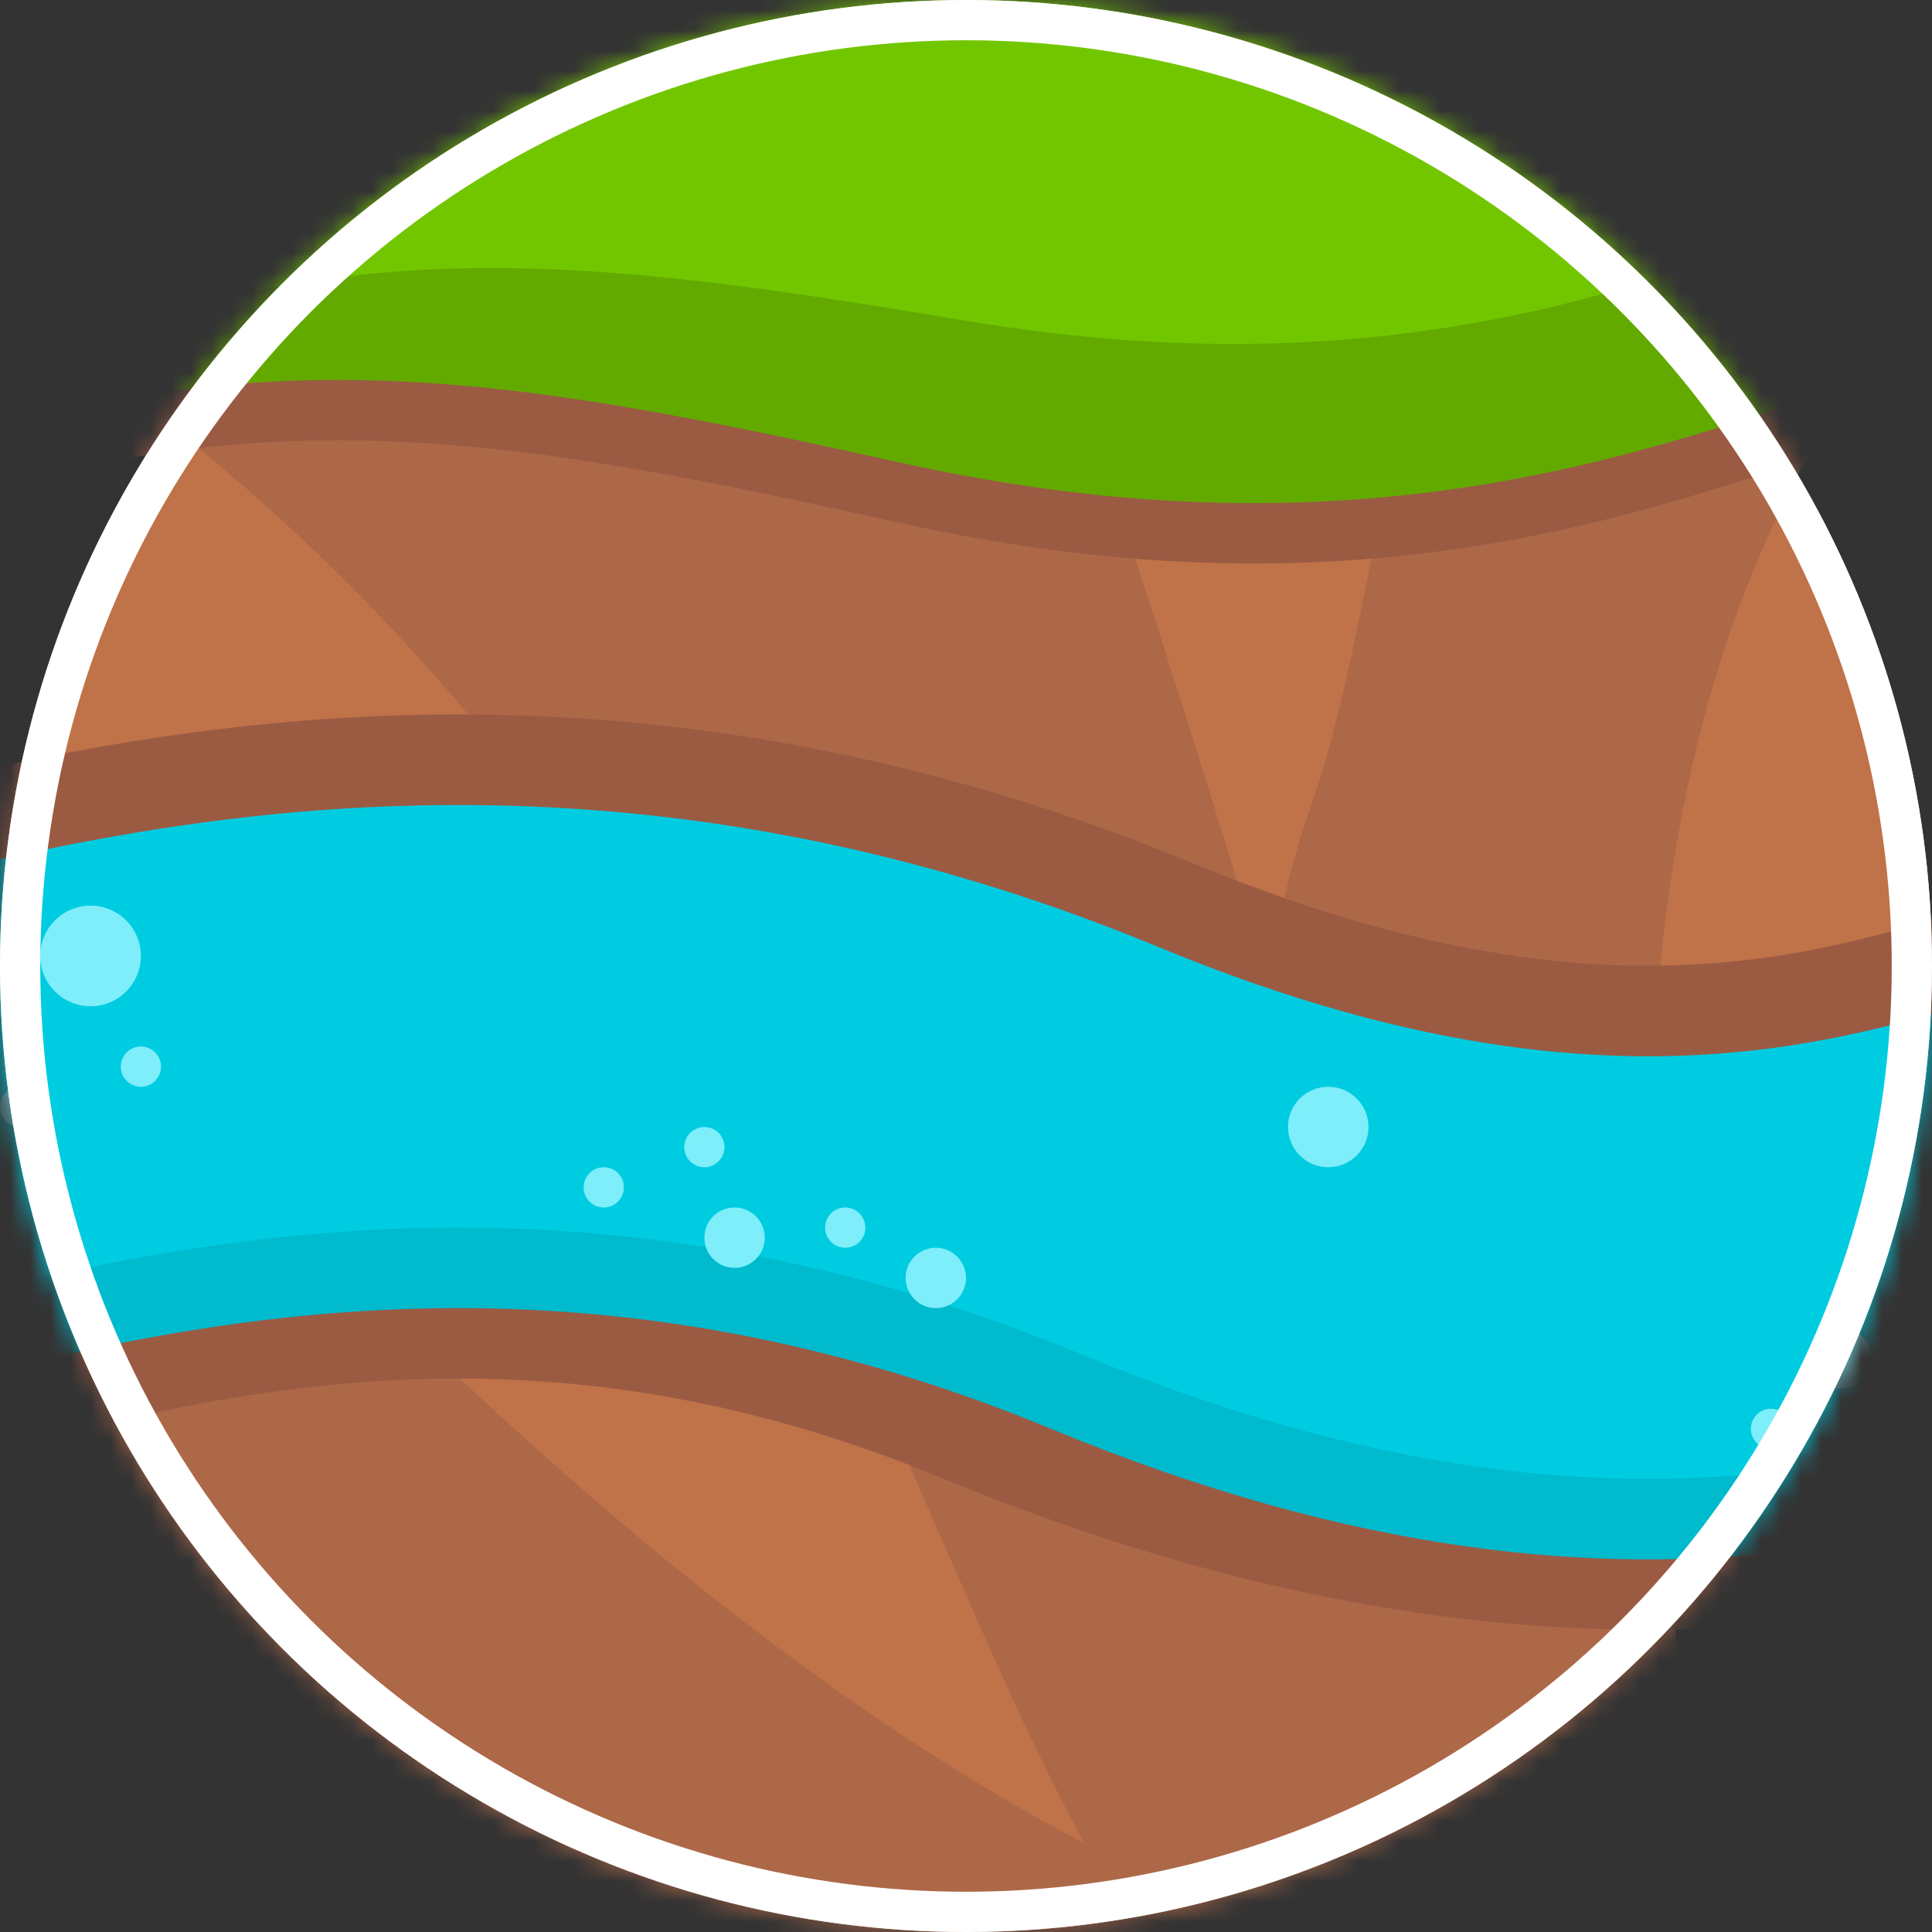 <svg width="96" height="96" viewBox="0 0 96 96" fill="none" xmlns="http://www.w3.org/2000/svg">
<rect x="0" y="0" width="96" height="96" fill="#333333" stroke="none"/>
<circle cx="48" cy="48" r="47" fill="white" stroke="white" stroke-width="2"/>
<mask id="mask0" mask-type="alpha" maskUnits="userSpaceOnUse" x="0" y="0" width="96" height="96">
<circle cx="48" cy="48" r="48" fill="#C07248"/>
</mask>
<g mask="url(#mask0)">
<circle cx="48" cy="48" r="48" fill="#C07248"/>
<path d="M65.001 40.5C68.168 31.42 68.167 22.333 71.501 19C82.834 11.333 102.5 1.1 90.5 21.5C75.5 47 85.501 81 83.001 89.5C80.501 98 58.001 110 65.001 96C72 82 57.5 62 65.001 40.5Z" fill="#AD6848"/>
<path d="M54 20C53.03 15.502 54.864 1.099 51.428 -4.732C32.835 -9.73 -15.819 2.585 7.001 20C45.001 49 46.369 91.315 62.948 102.721C89.448 120.951 55.213 25.622 54 20Z" fill="#AD6848"/>
<path d="M-4 39.5C-6.348 36.656 -12.153 21.012 -17 18.5C-32.177 23.059 -59.064 57.213 -36.989 55.01C-9.395 52.256 20.947 130.609 48 124.495C75.686 118.238 73.088 106.474 60 94.5C41 86.5 19.332 67.758 -4 39.5Z" fill="#AD6848"/>
<path d="M44.763 25.993C24.831 21.571 12.719 19.54 -6 25.993V3H78.604L92 22.161C82.835 24.898 68.326 31.22 44.763 25.993Z" fill="#9B5B43"/>
<path d="M44.763 22.993C24.831 18.571 12.719 16.54 -6 22.993V0H78.604L92 19.161C82.835 21.898 68.326 28.22 44.763 22.993Z" fill="#62AA00"/>
<path d="M48.068 15.948C28.755 12.708 17.051 11.367 -0.556 18.491L-1.709 -3.552L79.331 -7.79L93.123 9.908C84.481 12.992 70.901 19.78 48.068 15.948Z" fill="#72C600"/>
<path d="M-12 58.154C1.667 54.821 24 46.154 53 58.154C82.984 70.561 99.667 61.487 111 58.154" stroke="#9B5B43" stroke-width="33"/>
<path d="M-12 58.154C1.667 54.821 24 46.154 53 58.154C82.984 70.561 99.667 61.487 111 58.154" stroke="#00CCE1" stroke-width="24"/>
<path d="M-12 69.154C1.667 65.821 24 57.154 53 69.154C82.984 81.561 99.667 72.487 111 69.154" stroke="#00BACD" stroke-width="4"/>
<circle cx="4.5" cy="47.5" r="2.5" fill="#7DEEFA"/>
<circle cx="36.5" cy="61.5" r="1.5" fill="#7DEEFA"/>
<circle cx="46.5" cy="63.5" r="1.5" fill="#7DEEFA"/>
<circle cx="91.5" cy="67.5" r="1.5" fill="#7DEEFA"/>
<circle cx="66" cy="56" r="2" fill="#7DEEFA"/>
<circle cx="1" cy="55" r="1" fill="#7DEEFA"/>
<circle cx="7" cy="53" r="1" fill="#7DEEFA"/>
<circle cx="42" cy="61" r="1" fill="#7DEEFA"/>
<circle cx="94" cy="71" r="1" fill="#7DEEFA"/>
<circle cx="88" cy="71" r="1" fill="#7DEEFA"/>
<circle cx="35" cy="57" r="1" fill="#7DEEFA"/>
<circle cx="30" cy="59" r="1" fill="#7DEEFA"/>
</g>
<circle cx="48" cy="48" r="47" stroke="white" stroke-width="2"/>
</svg>
